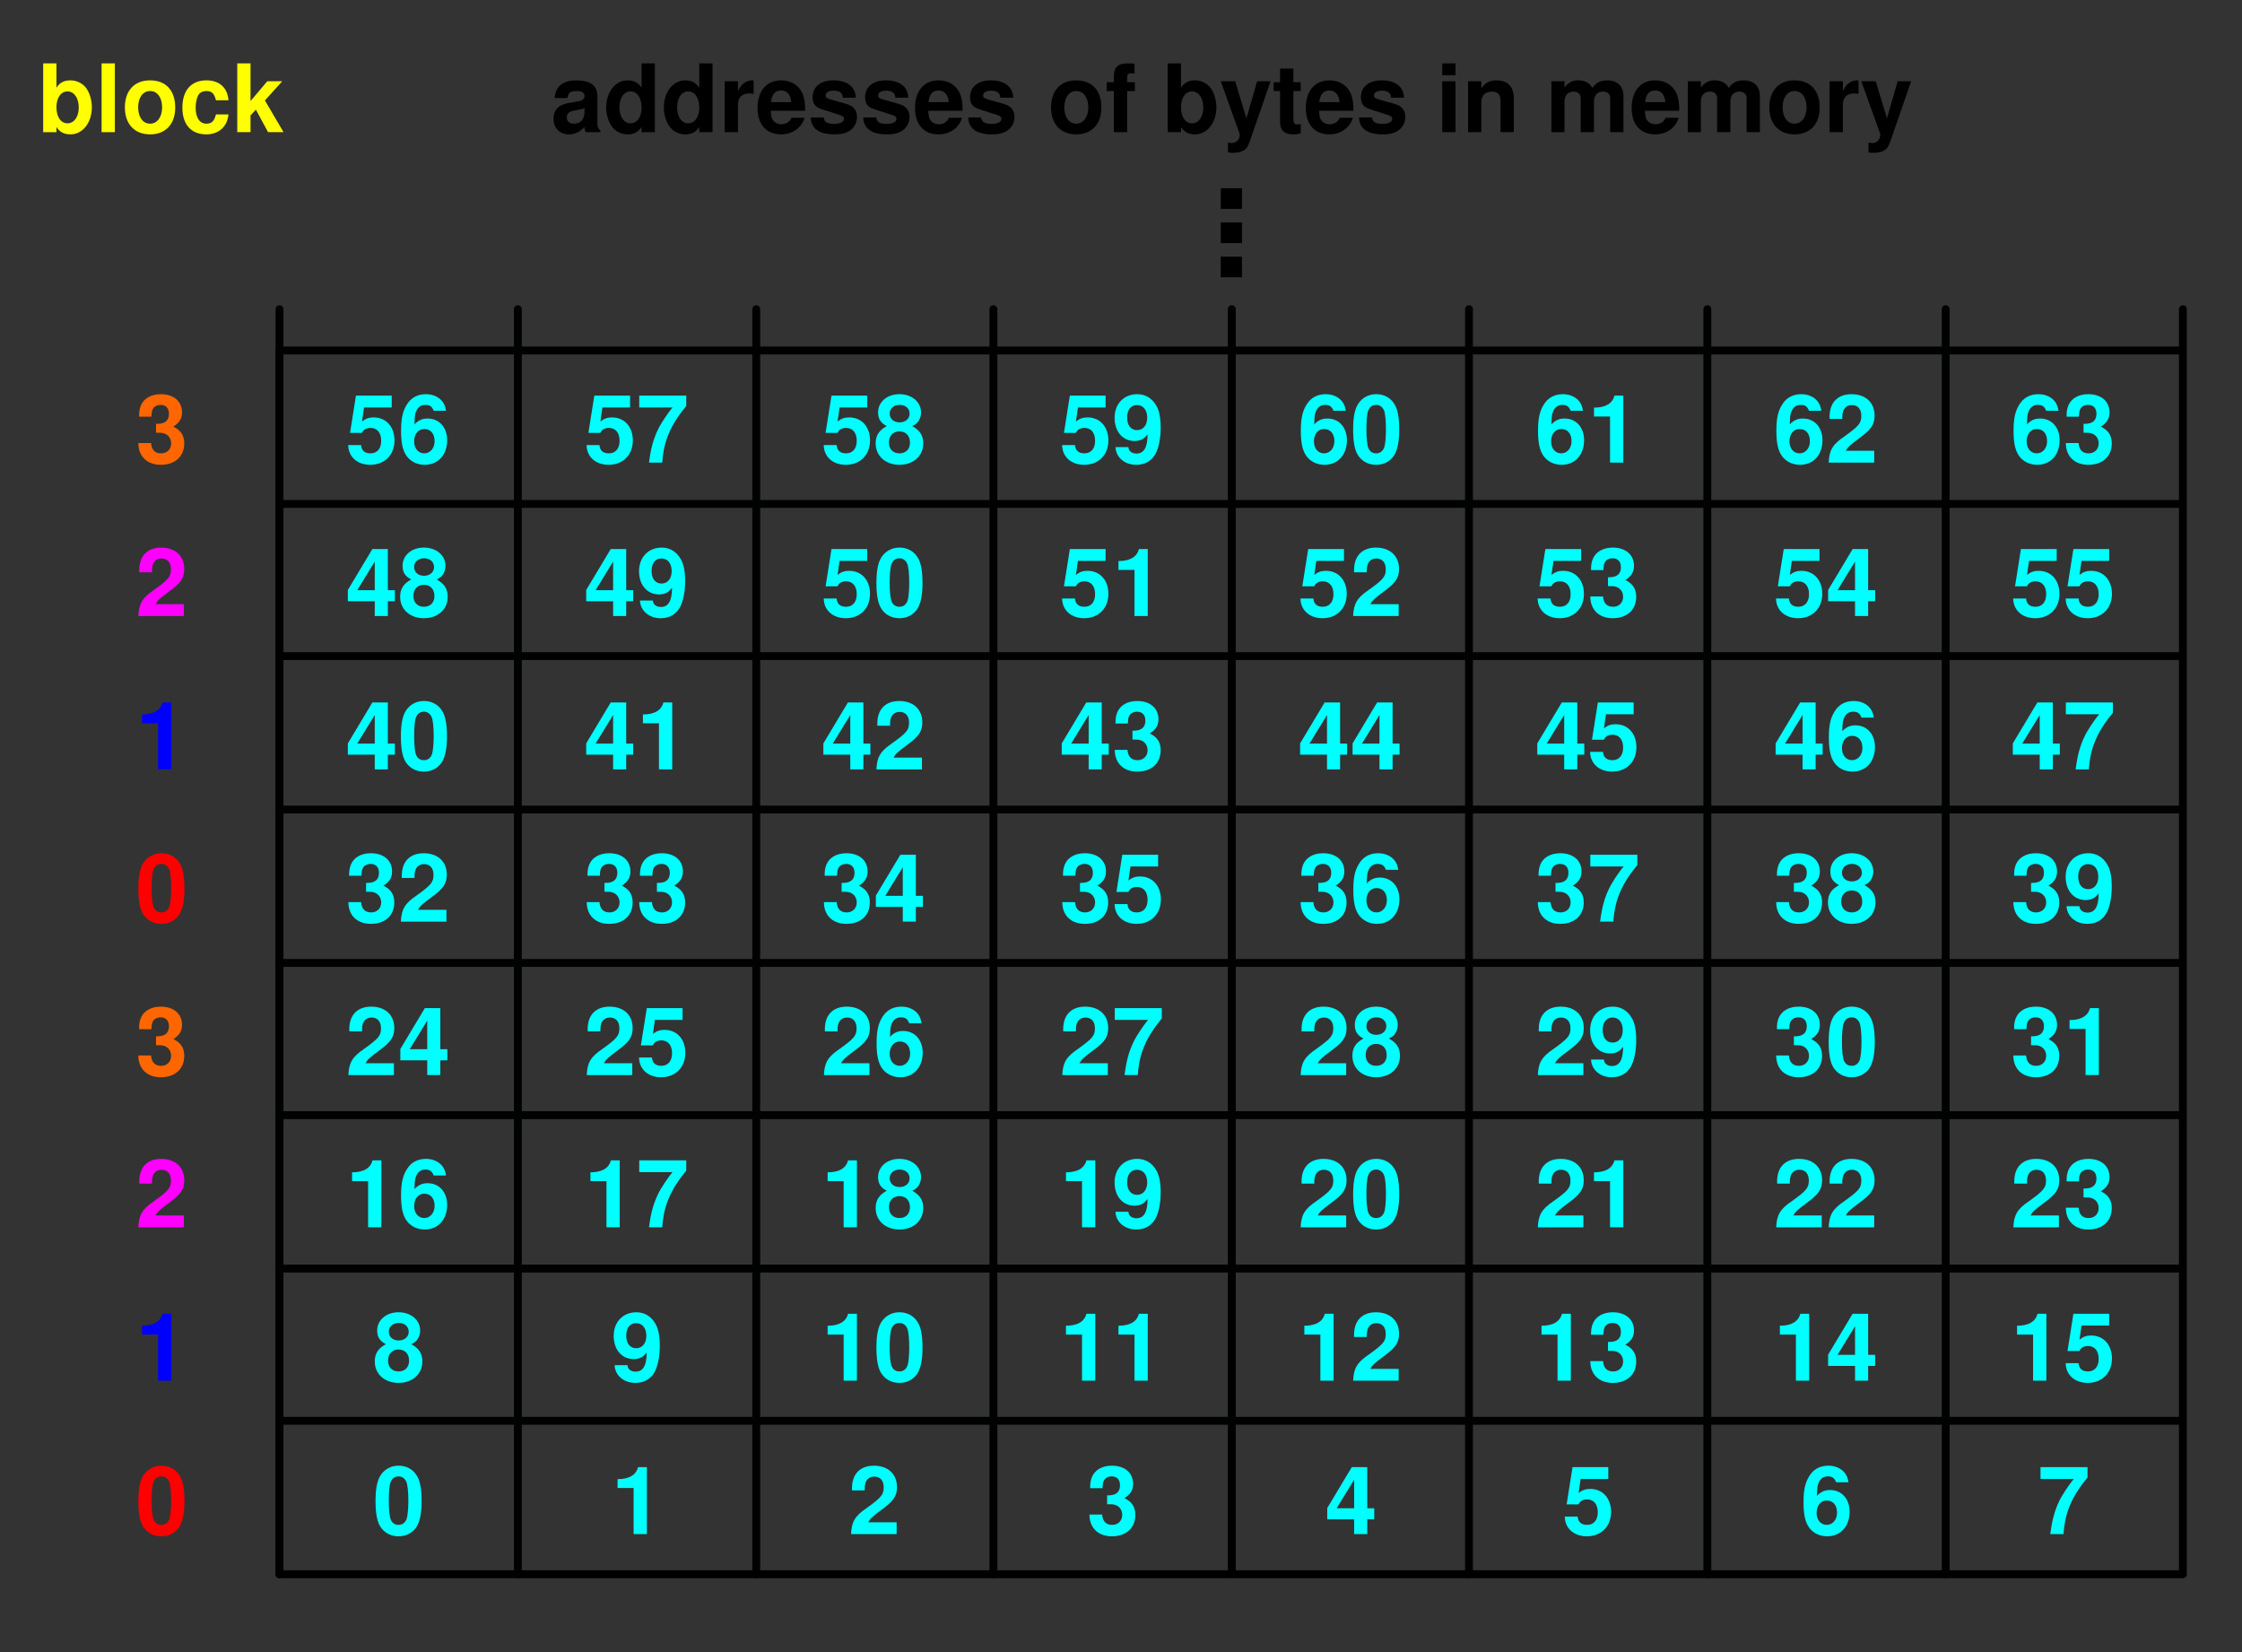<svg width="190" height="140" version="1.1" viewBox="0 0 190 140" xmlns="http://www.w3.org/2000/svg" xmlns:xlink="http://www.w3.org/1999/xlink">
 <rect x="0" y="0" width="190" height="140" fill="#333333" stroke="none"/>
 <defs>
  <g id="aa">
   <path d="m4.188-.141c-.188-.172-.25-.312-.25-.516v-2.406c0-.875-.594-1.328-1.766-1.328s-1.781.5-1.859 1.5h1.094c.047-.453.234-.594.781-.594.438 0 .656.141.656.422 0 .156-.078.266-.203.344-.141.078-.141.078-.703.172l-.438.078c-.859.141-1.281.578-1.281 1.359 0 .766.531 1.297 1.312 1.297.484 0 .922-.203 1.312-.625 0 .234.031.312.125.438h1.219zm-1.344-1.594c0 .641-.328 1.016-.891 1.016-.375 0-.609-.203-.609-.516 0-.344.172-.5.641-.594l.391-.078c.281-.047.344-.062.469-.141z"/>
  </g>
  <g id="r">
   <path d="m3.234 0h1.125v-5.828h-1.125v2.062c-.281-.422-.641-.625-1.188-.625-1.031 0-1.812.984-1.812 2.297 0 .578.172 1.172.469 1.594.281.422.812.688 1.344.688.547 0 .906-.203 1.188-.625zm-.938-3.453c.562 0 .938.547.938 1.375 0 .781-.375 1.328-.938 1.328s-.938-.547-.938-1.344c0-.812.375-1.359.938-1.359z"/>
  </g>
  <g id="q">
   <path d="m.5-4.312v4.312h1.125v-2.297c0-.656.328-.984.984-.984.125 0 .203.016.344.031v-1.141h-.125c-.516 0-.953.328-1.203.922v-.844z"/>
  </g>
  <g id="l">
   <path d="m4.188-1.812c.016-.094.016-.125.016-.188 0-.438-.062-.828-.172-1.141-.281-.781-.984-1.25-1.859-1.25-1.234 0-2 .891-2 2.344 0 1.391.75 2.234 1.984 2.234.969 0 1.75-.547 2-1.406h-1.109c-.141.344-.453.547-.859.547-.312 0-.578-.141-.734-.375-.094-.156-.141-.359-.156-.766zm-2.875-.734c.078-.672.344-.984.844-.984.516 0 .812.344.875.984z"/>
  </g>
  <g id="k">
   <path d="m4.047-2.922c-.016-.922-.734-1.469-1.891-1.469-1.094 0-1.766.547-1.766 1.438 0 .297.078.531.234.703.156.156.281.219.703.359l1.328.422c.281.078.391.172.391.344 0 .266-.312.422-.844.422-.297 0-.516-.047-.656-.141-.125-.094-.172-.188-.219-.406h-1.094c.031.953.719 1.438 2.031 1.438.609 0 1.062-.125 1.375-.391.328-.25.516-.656.516-1.078 0-.562-.281-.922-.844-1.094l-1.422-.406c-.312-.094-.391-.156-.391-.328 0-.25.266-.406.656-.406.531 0 .797.203.797.594z"/>
  </g>
  <g id="n">
   <path d="m2.406-4.391c-1.312 0-2.125.875-2.125 2.281 0 1.422.812 2.297 2.141 2.297 1.312 0 2.125-.875 2.125-2.266 0-1.453-.781-2.312-2.141-2.312zm.016.906c.609 0 1.016.547 1.016 1.391 0 .812-.422 1.375-1.016 1.375-.609 0-1.016-.547-1.016-1.391 0-.828.406-1.375 1.016-1.375z"/>
  </g>
  <g id="t">
   <path d="m2.5-4.234h-.656v-.422c0-.219.094-.328.297-.328.109 0 .219 0 .328.016v-.844c-.25-.016-.484-.016-.641-.016-.75 0-1.109.344-1.109 1.078v.516h-.609v.75h.609v3.484h1.125v-3.484h.656z"/>
  </g>
  <g id="p">
   <path d="m.469-5.828v5.828h1.125v-.438c.266.422.641.625 1.188.625 1.031 0 1.812-.984 1.812-2.297 0-.578-.172-1.172-.453-1.594-.297-.422-.828-.688-1.359-.688-.547 0-.922.203-1.188.625v-2.062zm2.062 2.375c.562 0 .953.562.953 1.359s-.391 1.344-.953 1.344-.938-.531-.938-1.375c0-.781.375-1.328.938-1.328z"/>
  </g>
  <g id="o">
   <path d="m3.156-4.312-.906 3.141-.953-3.141h-1.219l1.609 4.484c0 .453-.281.75-.703.75-.094 0-.156-.016-.297-.047v.844c.172.031.266.031.406.031.281 0 .609-.047.797-.141.312-.125.453-.297.641-.812l1.766-5.109z"/>
  </g>
  <g id="z">
   <path d="m2.406-4.234h-.625v-1.156h-1.125v1.156h-.547v.75h.547v2.656c0 .672.375 1.016 1.109 1.016.25 0 .438-.031.641-.094v-.781c-.109.016-.172.031-.25.031-.297 0-.375-.094-.375-.484v-2.344h.625z"/>
  </g>
  <g id="y">
   <path d="m1.656-4.312h-1.125v4.312h1.125zm0-1.516h-1.125v1h1.125z"/>
  </g>
  <g id="x">
   <path d="m.5-4.312v4.312h1.125v-2.594c0-.516.344-.844.906-.844.484 0 .719.266.719.781v2.656h1.125v-2.891c0-.969-.531-1.5-1.453-1.5-.578 0-.984.203-1.297.688v-.609z"/>
  </g>
  <g id="s">
   <path d="m.484-4.312v4.312h1.109v-2.594c0-.531.297-.844.781-.844.375 0 .594.219.594.562v2.875h1.125v-2.594c0-.531.297-.844.766-.844.375 0 .609.219.609.562v2.875h1.125v-3.062c0-.828-.516-1.328-1.375-1.328-.562 0-.938.188-1.266.641-.203-.406-.641-.641-1.172-.641-.5 0-.828.156-1.188.609v-.531z"/>
  </g>
  <g id="w">
   <path d="m1.656-5.828h-1.125v5.828h1.125z"/>
  </g>
  <g id="v">
   <path d="m4.172-2.703c-.078-1.062-.766-1.688-1.859-1.688-1.297 0-2.047.844-2.047 2.312 0 1.438.75 2.266 2.031 2.266 1.047 0 1.781-.656 1.875-1.688h-1.062c-.141.562-.359.781-.812.781-.562 0-.906-.5-.906-1.359 0-.406.078-.781.219-1.047.125-.234.375-.359.688-.359.469 0 .672.219.812.781z"/>
  </g>
  <g id="u">
   <path d="m1.594-2.641v-3.188h-1.125v5.828h1.125v-1.422l.453-.484 1.031 1.906h1.312l-1.578-2.688 1.469-1.625h-1.266z"/>
  </g>
  <g id="g">
   <path d="m2.188-5.797c-.609 0-1.125.266-1.469.734-.328.438-.484 1.156-.484 2.266 0 1 .125 1.703.391 2.141.344.547.891.844 1.562.844.609 0 1.109-.25 1.469-.719.312-.438.484-1.172.484-2.234 0-1.047-.125-1.75-.406-2.188-.328-.547-.891-.844-1.547-.844zm0 .906c.281 0 .516.156.656.453.109.25.172.859.172 1.641 0 .641-.062 1.266-.141 1.5-.125.344-.375.516-.688.516-.297 0-.531-.141-.656-.438-.109-.234-.172-.828-.172-1.594 0-.672.047-1.312.141-1.547.109-.344.359-.531.688-.531z"/>
  </g>
  <g id="c">
   <path d="m1.906-3.906v3.906h1.125v-5.672h-.75c-.172.672-.766 1.016-1.734 1.016v.75z"/>
  </g>
  <g id="b">
   <path d="m4.094-1h-2.406c.156-.297.328-.469 1.156-1.078.984-.719 1.281-1.141 1.281-1.906 0-1.109-.766-1.812-1.953-1.812-1.172 0-1.859.703-1.859 1.906v.188h1.078v-.172c0-.641.297-1 .812-1 .5 0 .797.344.797.906 0 .625-.188.859-1.453 1.766-.969.656-1.266 1.141-1.312 2.203h3.859z"/>
  </g>
  <g id="a">
   <path d="m1.734-2.531c.438 0 .453 0 .656.047.375.109.625.438.625.859 0 .5-.359.844-.844.844-.531 0-.812-.297-.859-.875h-1.078c0 1.125.734 1.844 1.906 1.844 1.219 0 1.984-.719 1.984-1.812 0-.672-.281-1.109-.922-1.422.516-.328.734-.688.734-1.203 0-.938-.703-1.547-1.797-1.547-.828 0-1.453.359-1.703.984-.094.266-.141.453-.141.922h1.047c.016-.297.031-.453.094-.594.094-.25.359-.406.688-.406.438 0 .703.281.703.75 0 .578-.328.859-1 .859h-.094z"/>
  </g>
  <g id="e">
   <path d="m4.172-2.188h-.594v-3.484h-1.312l-2.078 3.469v.953h2.281v1.25h1.109v-1.25h.594zm-1.703 0h-1.484l1.484-2.422z"/>
  </g>
  <g id="d">
   <path d="m3.906-5.672h-3.031l-.5 3.156h1.016c.109-.281.375-.422.719-.422.562 0 .906.406.906 1.094 0 .656-.344 1.062-.906 1.062-.5 0-.766-.25-.797-.703h-1.094c.016 1 .766 1.672 1.875 1.672 1.203 0 2.047-.828 2.047-2.062 0-1.172-.719-1.953-1.766-1.953-.391 0-.656.094-.984.344l.172-1.188h2.344z"/>
  </g>
  <g id="f">
   <path d="m4.062-4.391c-.062-.359-.141-.547-.281-.75-.297-.406-.812-.656-1.422-.656-.719 0-1.281.312-1.625.891-.344.547-.484 1.172-.484 2.203 0 .984.125 1.594.406 2.047.328.531.922.844 1.594.844 1.141 0 1.906-.844 1.906-2.078 0-1.094-.672-1.844-1.656-1.844-.453 0-.766.141-1.125.5l.016-.125c.016-.516.031-.688.109-.906.156-.422.422-.625.812-.625.375 0 .562.141.703.5zm-1.844 1.547c.531 0 .875.391.875 1.031 0 .594-.375 1.031-.875 1.031s-.859-.406-.859-1.016c0-.625.359-1.047.859-1.047z"/>
  </g>
  <g id="j">
   <path d="m4.219-5.672h-3.984v1h2.828c-.344.375-1.031 1.406-1.25 1.891-.391.828-.594 1.578-.75 2.781h1.125c.109-1.797.688-3.172 2.031-4.797z"/>
  </g>
  <g id="i">
   <path d="m3.266-3.094c.203-.094.281-.156.375-.234.234-.219.375-.562.375-.922 0-.891-.781-1.547-1.828-1.547s-1.812.656-1.812 1.547c0 .547.219.891.734 1.156-.656.359-.938.797-.938 1.469 0 1.062.828 1.812 2.016 1.812s2.016-.75 2.016-1.812c0-.672-.281-1.109-.938-1.469zm-1.062-1.797c.5 0 .844.312.844.75 0 .422-.359.734-.844.734-.5 0-.844-.297-.844-.75 0-.422.344-.734.844-.734zm-.016 2.25c.547 0 .891.375.891.953 0 .547-.344.906-.891.906s-.891-.359-.891-.922.344-.938.891-.938z"/>
  </g>
  <g id="h">
   <path d="m.297-1.312c.031.859.766 1.5 1.75 1.5.719 0 1.266-.297 1.609-.875.297-.5.469-1.359.469-2.266 0-.844-.125-1.484-.391-1.906-.359-.609-.922-.938-1.594-.938-1.141 0-1.922.828-1.922 2s.688 1.969 1.703 1.969c.281 0 .562-.078.734-.203.109-.078.172-.141.359-.359 0 1.109-.312 1.625-.938 1.625-.406 0-.672-.219-.688-.547zm1.812-3.562c.531 0 .875.406.875 1.078 0 .625-.344 1.047-.859 1.047s-.844-.406-.844-1.062.312-1.062.828-1.062z"/>
  </g>
  <g id="m">
   <path d="m2.562-1.75h-1.797v1.75h1.797z"/>
  </g>
 </defs>
 <path d="m23.686 133.4v-103.6" stroke="#000101" stroke-linecap="round" stroke-miterlimit="10" stroke-width=".667"/>
 <path d="m23.686 29.702h161.2" stroke="#000101" stroke-linecap="round" stroke-miterlimit="10" stroke-width=".667"/>
 <g transform="translate(-173.51 -56.4)" fill="#000000">
  <use x="220.2" y="67.6" xlink:href="#aa"/>
  <use x="224.648" y="67.6" xlink:href="#r"/>
  <use x="229.536" y="67.6" xlink:href="#r"/>
  <use x="234.424" y="67.6" xlink:href="#q"/>
  <use x="237.536" y="67.6" xlink:href="#l"/>
  <use x="241.984" y="67.6" xlink:href="#k"/>
  <use x="246.432" y="67.6" xlink:href="#k"/>
  <use x="250.88" y="67.6" xlink:href="#l"/>
  <use x="255.328" y="67.6" xlink:href="#k"/>
  <use x="262.3" y="67.6" xlink:href="#n"/>
  <use x="267.188" y="67.6" xlink:href="#t"/>
  <use x="272" y="67.6" xlink:href="#p"/>
  <use x="276.888" y="67.6" xlink:href="#o"/>
  <use x="281.336" y="67.6" xlink:href="#z"/>
  <use x="284" y="67.6" xlink:href="#l"/>
  <use x="288.448" y="67.6" xlink:href="#k"/>
  <use x="295.2" y="67.6" xlink:href="#y"/>
  <use x="297.424" y="67.6" xlink:href="#x"/>
  <use x="304.5" y="67.6" xlink:href="#s"/>
  <use x="311.612" y="67.6" xlink:href="#l"/>
  <use x="316.06" y="67.6" xlink:href="#s"/>
  <use x="323.172" y="67.6" xlink:href="#n"/>
  <use x="328.06" y="67.6" xlink:href="#q"/>
  <use x="331.172" y="67.6" xlink:href="#o"/>
 </g>
 <g transform="translate(-173.51 -56.4)" fill="#ffff00">
  <use x="176.7" y="67.6" xlink:href="#p"/>
  <use x="181.588" y="67.6" xlink:href="#w"/>
  <use x="183.812" y="67.6" xlink:href="#n"/>
  <use x="188.7" y="67.6" xlink:href="#v"/>
  <use x="193.148" y="67.6" xlink:href="#u"/>
 </g>
 <g stroke="#000101" stroke-linecap="round" stroke-miterlimit="10" stroke-width=".667">
  <path d="m23.686 133.4v-107.2"/>
  <path d="m43.886 133.4v-107.2"/>
  <path d="m64.089 133.4v-107.2"/>
  <path d="m84.186 133.4v-107.2"/>
  <path d="m104.39 133.4v-107.2"/>
  <path d="m124.49 133.4v-107.2"/>
  <path d="m144.69 133.4v-107.2"/>
  <path d="m164.89 133.4v-107.2"/>
 </g>
 <path d="m184.99 133.4v-107.2" fill="none" stroke="#000" stroke-linecap="round" stroke-miterlimit="10" stroke-width=".667"/>
 <g stroke-linecap="round" stroke-miterlimit="10" stroke-width=".667">
  <path d="m23.686 133.4h161.2" stroke="#000"/>
  <g stroke="#000101">
   <path d="m23.686 120.4h161.2"/>
   <path d="m23.686 107.5h161.2"/>
   <path d="m23.686 94.499h161.2"/>
   <path d="m23.686 81.6h161.2"/>
   <path d="m23.686 68.6h161.2"/>
   <path d="m23.686 55.6h161.2"/>
   <path d="m23.686 42.702h161.2"/>
  </g>
 </g>
 <g>
  <g transform="translate(-173.51 -56.4)" fill="#00ffff">
   <use x="205.1" y="186.4" xlink:href="#g"/>
   <use x="225.3" y="186.4" xlink:href="#c"/>
   <use x="245.4" y="186.4" xlink:href="#b"/>
   <use x="265.6" y="186.4" xlink:href="#a"/>
   <use x="285.8" y="186.4" xlink:href="#e"/>
   <use x="305.9" y="186.4" xlink:href="#d"/>
   <use x="326.1" y="186.4" xlink:href="#f"/>
   <use x="346.2" y="186.4" xlink:href="#j"/>
   <use x="205.1" y="173.4" xlink:href="#i"/>
   <use x="225.3" y="173.4" xlink:href="#h"/>
   <use x="243.1" y="173.4" xlink:href="#c"/>
   <use x="247.548" y="173.4" xlink:href="#g"/>
   <use x="263.3" y="173.4" xlink:href="#c"/>
   <use x="267.748" y="173.4" xlink:href="#c"/>
   <use x="283.5" y="173.4" xlink:href="#c"/>
   <use x="287.948" y="173.4" xlink:href="#b"/>
   <use x="303.6" y="173.4" xlink:href="#c"/>
   <use x="308.048" y="173.4" xlink:href="#a"/>
   <use x="323.8" y="173.4" xlink:href="#c"/>
   <use x="328.248" y="173.4" xlink:href="#e"/>
   <use x="343.9" y="173.4" xlink:href="#c"/>
   <use x="348.348" y="173.4" xlink:href="#d"/>
   <use x="202.8" y="160.4" xlink:href="#c"/>
   <use x="207.248" y="160.4" xlink:href="#f"/>
   <use x="223" y="160.4" xlink:href="#c"/>
   <use x="227.448" y="160.4" xlink:href="#j"/>
   <use x="243.1" y="160.4" xlink:href="#c"/>
   <use x="247.548" y="160.4" xlink:href="#i"/>
   <use x="263.3" y="160.4" xlink:href="#c"/>
   <use x="267.748" y="160.4" xlink:href="#h"/>
   <use x="283.5" y="160.4" xlink:href="#b"/>
   <use x="287.948" y="160.4" xlink:href="#g"/>
   <use x="303.6" y="160.4" xlink:href="#b"/>
   <use x="308.048" y="160.4" xlink:href="#c"/>
   <use x="323.8" y="160.4" xlink:href="#b"/>
   <use x="328.248" y="160.4" xlink:href="#b"/>
   <use x="343.9" y="160.4" xlink:href="#b"/>
   <use x="348.348" y="160.4" xlink:href="#a"/>
   <use x="202.8" y="147.5" xlink:href="#b"/>
   <use x="207.248" y="147.5" xlink:href="#e"/>
   <use x="223" y="147.5" xlink:href="#b"/>
   <use x="227.448" y="147.5" xlink:href="#d"/>
   <use x="243.1" y="147.5" xlink:href="#b"/>
   <use x="247.548" y="147.5" xlink:href="#f"/>
   <use x="263.3" y="147.5" xlink:href="#b"/>
   <use x="267.748" y="147.5" xlink:href="#j"/>
   <use x="283.5" y="147.5" xlink:href="#b"/>
   <use x="287.948" y="147.5" xlink:href="#i"/>
   <use x="303.6" y="147.5" xlink:href="#b"/>
   <use x="308.048" y="147.5" xlink:href="#h"/>
   <use x="323.8" y="147.5" xlink:href="#a"/>
   <use x="328.248" y="147.5" xlink:href="#g"/>
   <use x="343.9" y="147.5" xlink:href="#a"/>
   <use x="348.348" y="147.5" xlink:href="#c"/>
   <use x="202.8" y="134.5" xlink:href="#a"/>
   <use x="207.248" y="134.5" xlink:href="#b"/>
   <use x="223" y="134.5" xlink:href="#a"/>
   <use x="227.448" y="134.5" xlink:href="#a"/>
   <use x="243.1" y="134.5" xlink:href="#a"/>
   <use x="247.548" y="134.5" xlink:href="#e"/>
   <use x="263.3" y="134.5" xlink:href="#a"/>
   <use x="267.748" y="134.5" xlink:href="#d"/>
   <use x="283.5" y="134.5" xlink:href="#a"/>
   <use x="287.948" y="134.5" xlink:href="#f"/>
   <use x="303.6" y="134.5" xlink:href="#a"/>
   <use x="308.048" y="134.5" xlink:href="#j"/>
   <use x="323.8" y="134.5" xlink:href="#a"/>
   <use x="328.248" y="134.5" xlink:href="#i"/>
   <use x="343.9" y="134.5" xlink:href="#a"/>
   <use x="348.348" y="134.5" xlink:href="#h"/>
   <use x="202.8" y="121.6" xlink:href="#e"/>
   <use x="207.248" y="121.6" xlink:href="#g"/>
   <use x="223" y="121.6" xlink:href="#e"/>
   <use x="227.448" y="121.6" xlink:href="#c"/>
   <use x="243.1" y="121.6" xlink:href="#e"/>
   <use x="247.548" y="121.6" xlink:href="#b"/>
   <use x="263.3" y="121.6" xlink:href="#e"/>
   <use x="267.748" y="121.6" xlink:href="#a"/>
   <use x="283.5" y="121.6" xlink:href="#e"/>
   <use x="287.948" y="121.6" xlink:href="#e"/>
   <use x="303.6" y="121.6" xlink:href="#e"/>
   <use x="308.048" y="121.6" xlink:href="#d"/>
   <use x="323.8" y="121.6" xlink:href="#e"/>
   <use x="328.248" y="121.6" xlink:href="#f"/>
   <use x="343.9" y="121.6" xlink:href="#e"/>
   <use x="348.348" y="121.6" xlink:href="#j"/>
   <use x="202.8" y="108.6" xlink:href="#e"/>
   <use x="207.248" y="108.6" xlink:href="#i"/>
   <use x="223" y="108.6" xlink:href="#e"/>
   <use x="227.448" y="108.6" xlink:href="#h"/>
   <use x="243.1" y="108.6" xlink:href="#d"/>
   <use x="247.548" y="108.6" xlink:href="#g"/>
   <use x="263.3" y="108.6" xlink:href="#d"/>
   <use x="267.748" y="108.6" xlink:href="#c"/>
   <use x="283.5" y="108.6" xlink:href="#d"/>
   <use x="287.948" y="108.6" xlink:href="#b"/>
   <use x="303.6" y="108.6" xlink:href="#d"/>
   <use x="308.048" y="108.6" xlink:href="#a"/>
   <use x="323.8" y="108.6" xlink:href="#d"/>
   <use x="328.248" y="108.6" xlink:href="#e"/>
   <use x="343.9" y="108.6" xlink:href="#d"/>
   <use x="348.348" y="108.6" xlink:href="#d"/>
   <use x="202.8" y="95.6" xlink:href="#d"/>
   <use x="207.248" y="95.6" xlink:href="#f"/>
   <use x="223" y="95.6" xlink:href="#d"/>
   <use x="227.448" y="95.6" xlink:href="#j"/>
   <use x="243.1" y="95.6" xlink:href="#d"/>
   <use x="247.548" y="95.6" xlink:href="#i"/>
   <use x="263.3" y="95.6" xlink:href="#d"/>
   <use x="267.748" y="95.6" xlink:href="#h"/>
   <use x="283.5" y="95.6" xlink:href="#f"/>
   <use x="287.948" y="95.6" xlink:href="#g"/>
   <use x="303.6" y="95.6" xlink:href="#f"/>
   <use x="308.048" y="95.6" xlink:href="#c"/>
   <use x="323.8" y="95.6" xlink:href="#f"/>
   <use x="328.248" y="95.6" xlink:href="#b"/>
   <use x="343.9" y="95.6" xlink:href="#f"/>
   <use x="348.348" y="95.6" xlink:href="#a"/>
  </g>
  <g transform="translate(-173.51 -56.4)" fill="#f00">
   <use x="185" y="186.4" fill="#ff0000" xlink:href="#g"/>
  </g>
  <g transform="translate(-173.51 -56.4)" fill="#00f">
   <use x="185" y="173.4" fill="#0000ff" xlink:href="#c"/>
  </g>
  <g transform="translate(-173.51 -56.4)" fill="#f0f">
   <use x="185" y="160.4" fill="#ff00ff" xlink:href="#b"/>
  </g>
  <g transform="translate(-173.51 -56.4)" fill="#f60">
   <use x="185" y="147.5" fill="#ff6600" xlink:href="#a"/>
  </g>
  <g transform="translate(-173.51 -56.4)" fill="#f00">
   <use x="185" y="134.5" fill="#ff0000" xlink:href="#g"/>
  </g>
  <g transform="translate(-173.51 -56.4)" fill="#00f">
   <use x="185" y="121.6" fill="#0000ff" xlink:href="#c"/>
  </g>
  <g transform="translate(-173.51 -56.4)" fill="#f0f">
   <use x="185" y="108.6" fill="#ff00ff" xlink:href="#b"/>
  </g>
  <g transform="translate(-173.51 -56.4)" fill="#f60">
   <use x="185" y="95.6" fill="#ff6600" xlink:href="#a"/>
  </g>
  <g transform="translate(-173.51 -56.4)" fill="#000000">
   <use x="276.2" y="79.9" xlink:href="#m"/>
   <use x="276.2" y="77" xlink:href="#m"/>
   <use x="276.2" y="74.1" xlink:href="#m"/>
  </g>
 </g>
</svg>
